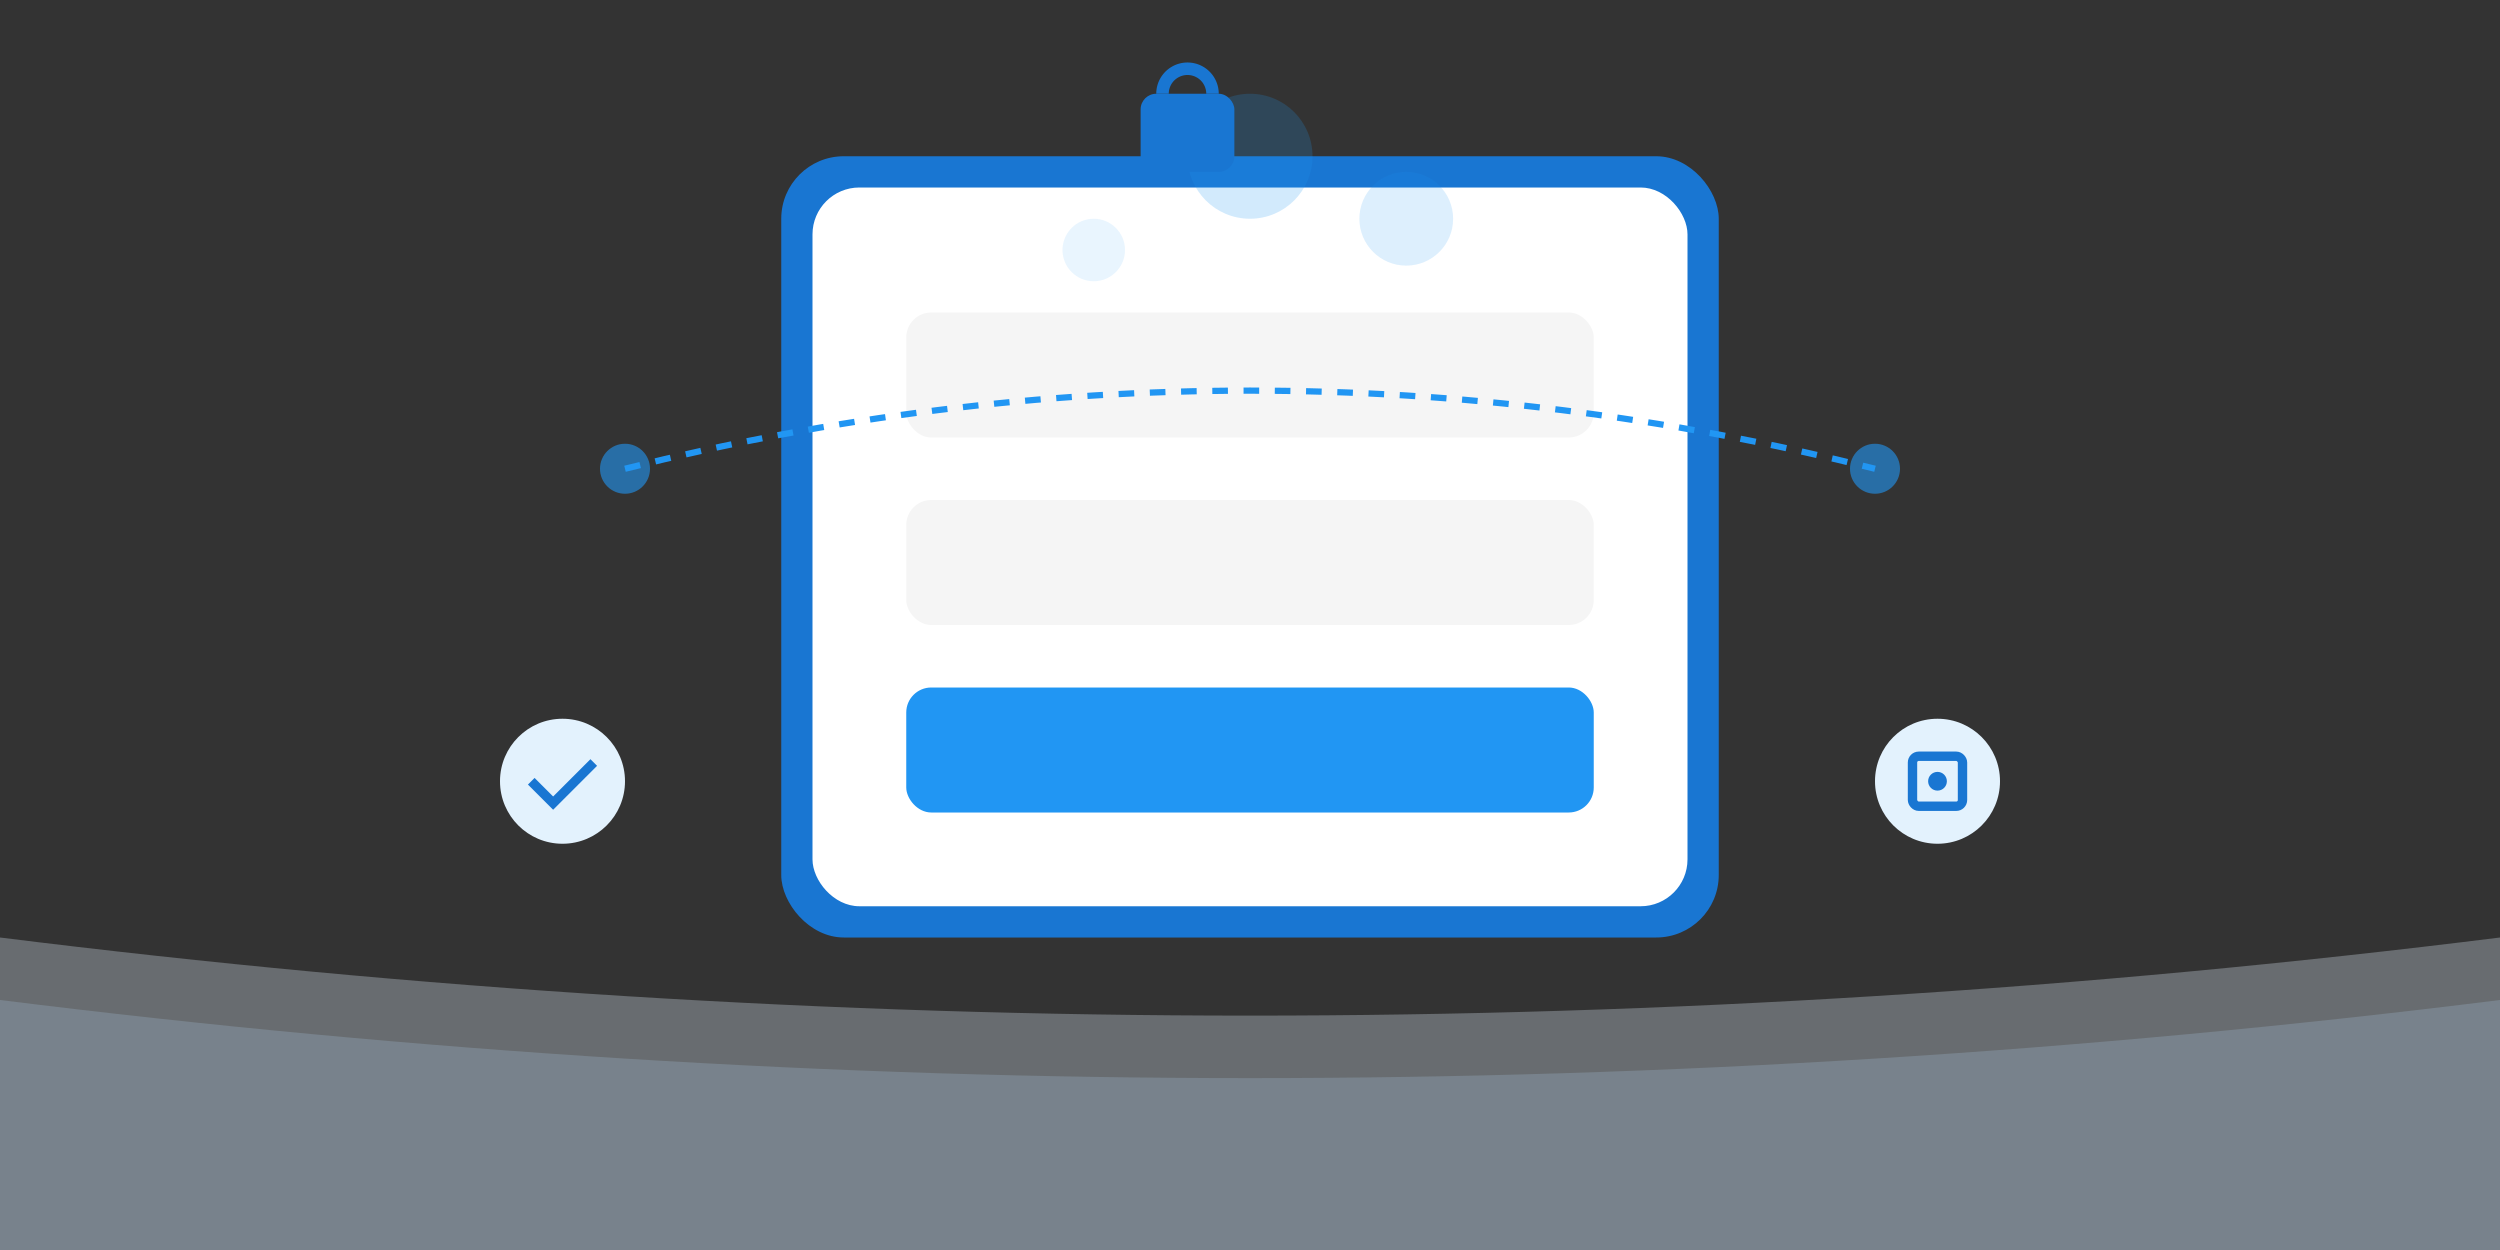 <?xml version="1.0" encoding="UTF-8"?>
<svg width="800" height="400" viewBox="0 0 800 400" fill="none" xmlns="http://www.w3.org/2000/svg">
  <rect x="0" y="0" width="800" height="400" fill="#333333" stroke="none"/>
  <!-- Background Elements -->
  <path d="M0 300 Q400 350 800 300 L800 400 L0 400 Z" fill="#E3F2FD" opacity="0.3"/>
  <path d="M0 320 Q400 370 800 320 L800 400 L0 400 Z" fill="#BBDEFB" opacity="0.2"/>
  
  <!-- Main Device Frame -->
  <rect x="250" y="50" width="300" height="250" rx="20" fill="#1976D2"/>
  <rect x="260" y="60" width="280" height="230" rx="15" fill="white"/>
  
  <!-- Login Form Elements -->
  <rect x="290" y="100" width="220" height="40" rx="8" fill="#F5F5F5"/>
  <rect x="290" y="160" width="220" height="40" rx="8" fill="#F5F5F5"/>
  <rect x="290" y="220" width="220" height="40" rx="8" fill="#2196F3"/>
  
  <!-- Decorative Elements -->
  <circle cx="400" cy="50" r="20" fill="#2196F3" opacity="0.2"/>
  <circle cx="450" cy="70" r="15" fill="#2196F3" opacity="0.15"/>
  <circle cx="350" cy="80" r="10" fill="#2196F3" opacity="0.1"/>
  
  <!-- Lock Icon -->
  <g transform="translate(380,30)">
    <rect x="-15" y="0" width="30" height="25" rx="5" fill="#1976D2"/>
    <path d="M-8 0 A8 8 0 0 1 8 0" stroke="#1976D2" stroke-width="4" fill="none"/>
  </g>
  
  <!-- Animated Elements -->
  <g>
    <circle cx="200" cy="150" r="8" fill="#2196F3" opacity="0.6">
      <animate attributeName="cy" values="150;140;150" dur="2s" repeatCount="indefinite"/>
    </circle>
    <circle cx="600" cy="150" r="8" fill="#2196F3" opacity="0.6">
      <animate attributeName="cy" values="150;160;150" dur="2s" repeatCount="indefinite"/>
    </circle>
  </g>
  
  <!-- Connection Lines -->
  <path d="M200 150 Q400 100 600 150" stroke="#2196F3" stroke-width="2" stroke-dasharray="5,5"/>
  
  <!-- Security Icons -->
  <g transform="translate(180,250)">
    <circle cx="0" cy="0" r="20" fill="#E3F2FD"/>
    <path d="M-10 0 L-3 7 L10 -6" stroke="#1976D2" stroke-width="3" fill="none"/>
  </g>
  
  <g transform="translate(620,250)">
    <circle cx="0" cy="0" r="20" fill="#E3F2FD"/>
    <rect x="-8" y="-8" width="16" height="16" rx="2" stroke="#1976D2" stroke-width="3" fill="none"/>
    <circle cx="0" cy="0" r="3" fill="#1976D2"/>
  </g>
</svg>
